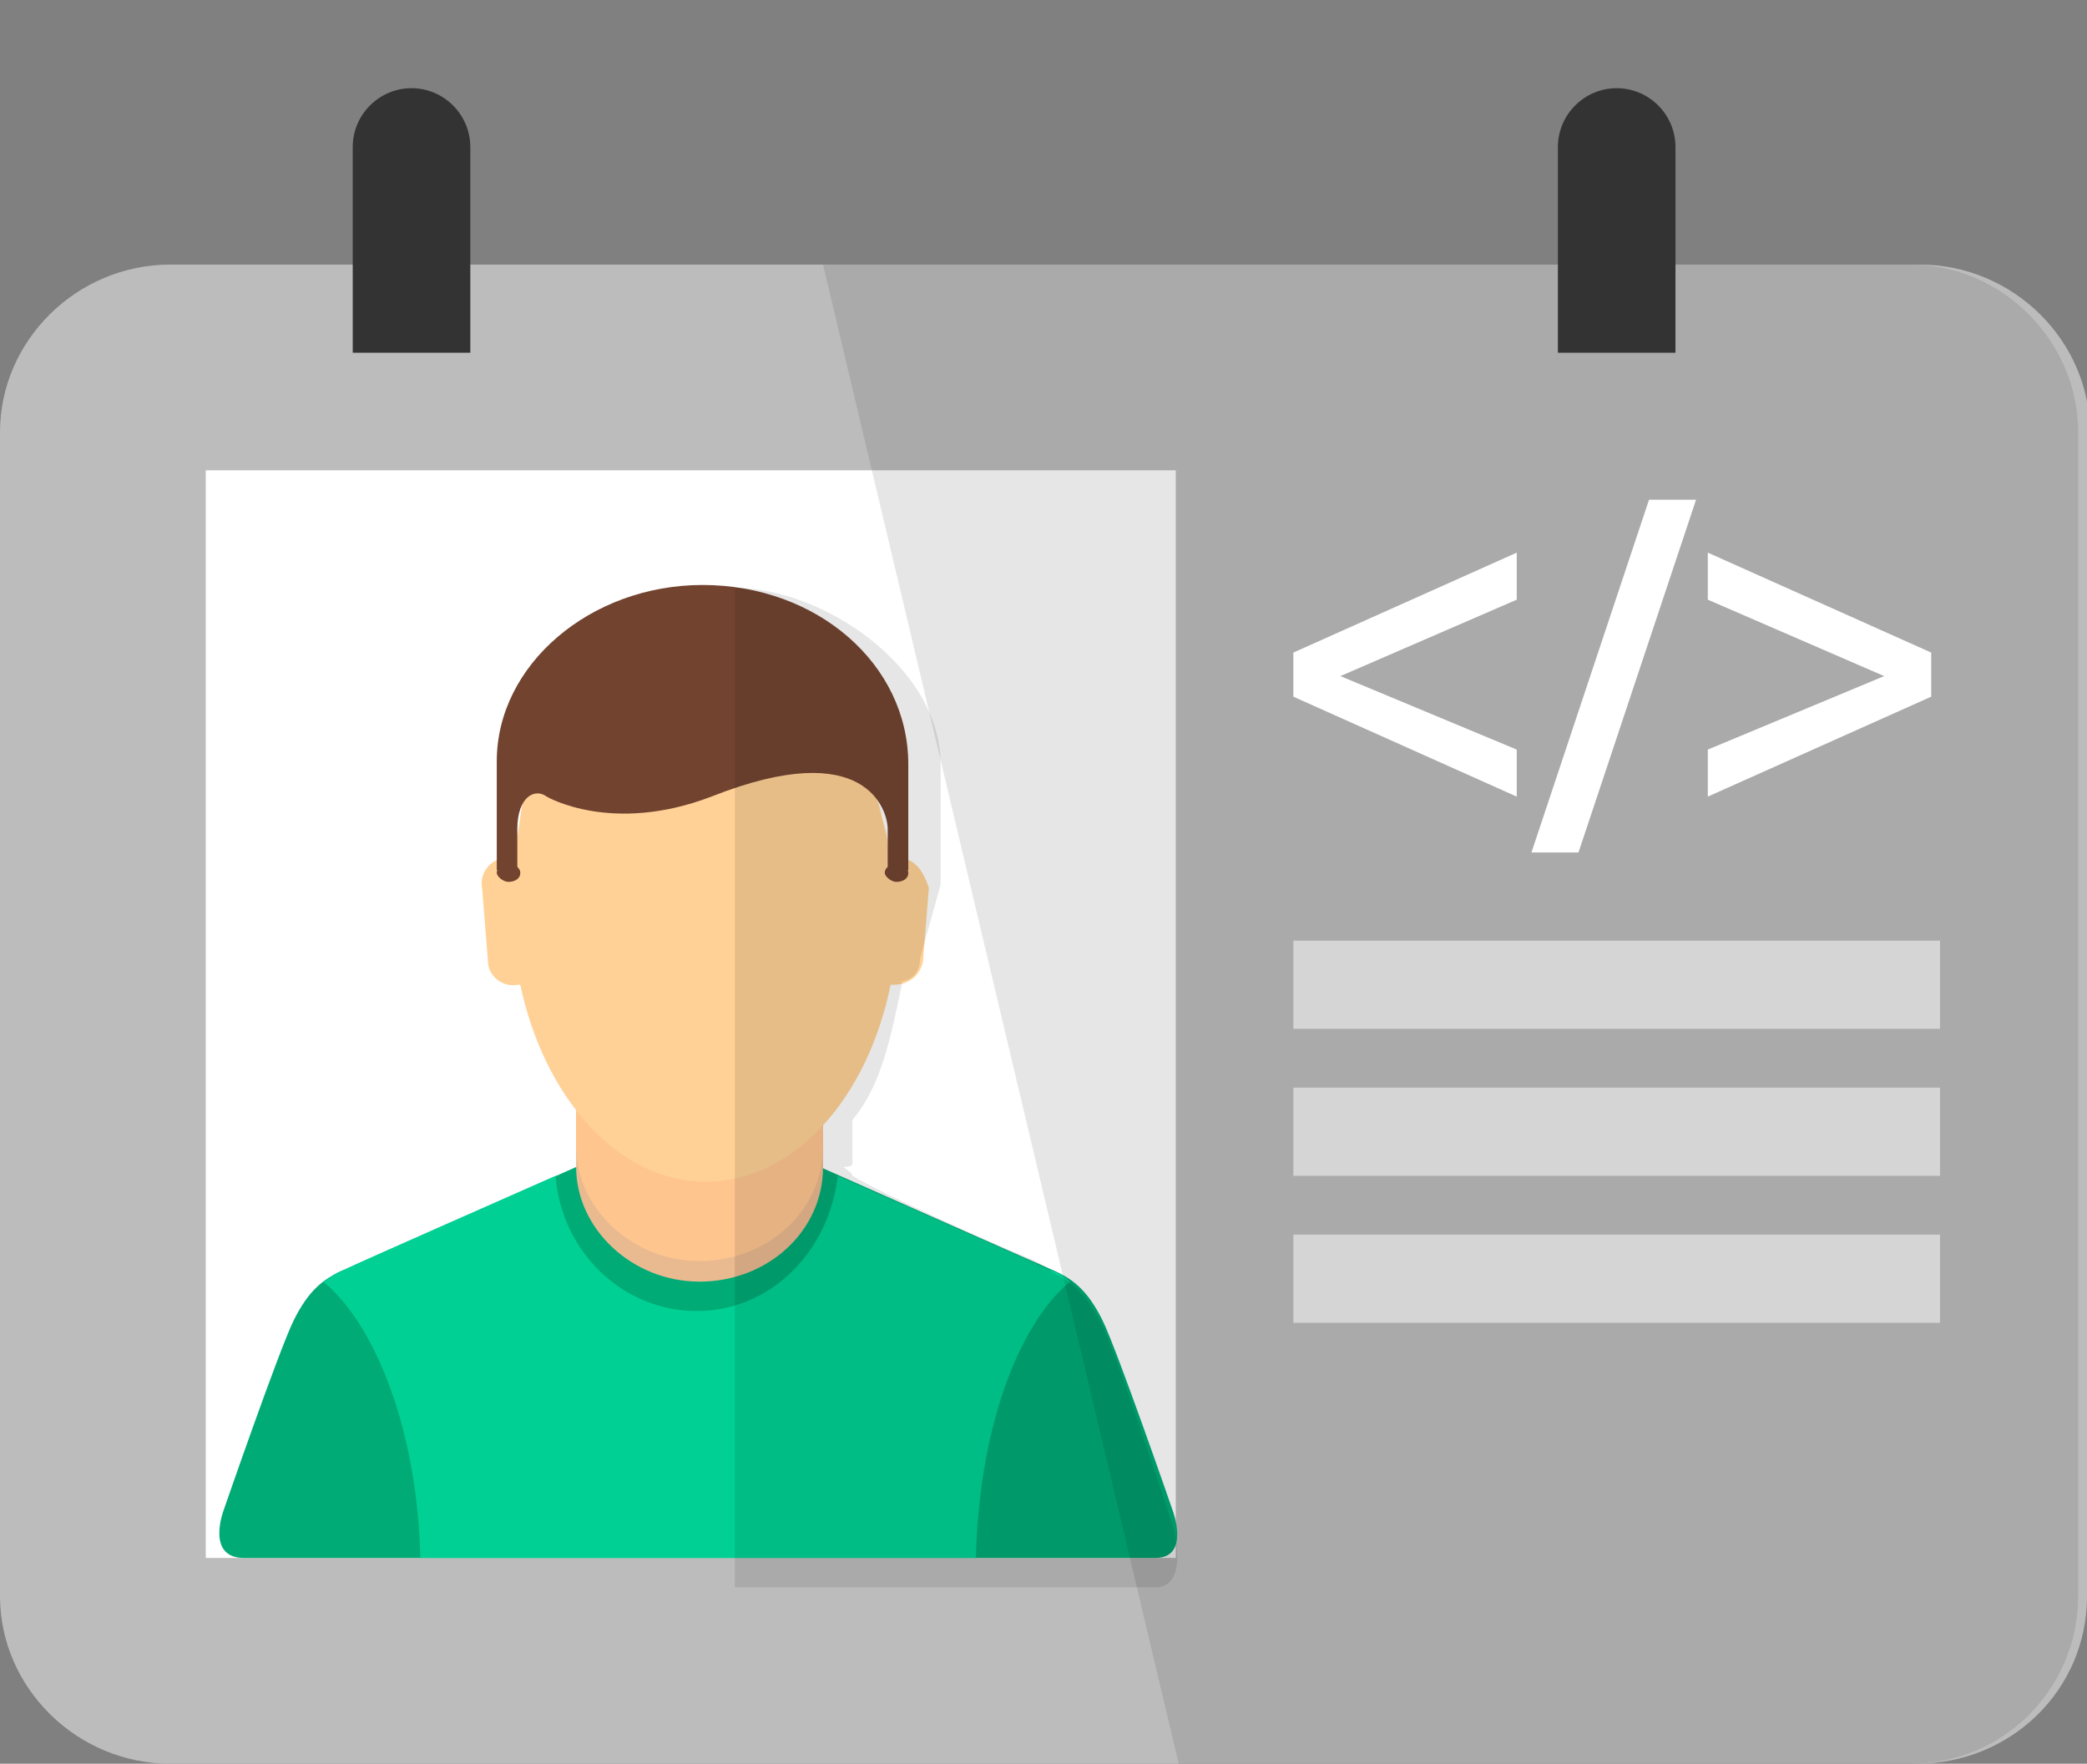 <svg baseProfile="basic" xmlns="http://www.w3.org/2000/svg" width="71" height="60" viewBox="0 0 71 60"><rect x="0" y="0" width="71" height="60" fill="#808080" stroke="none"/><path fill="#BCBCBC" d="M71 54.3c0 3.2-2.6 5.7-5.8 5.7H5.8C2.6 60 0 57.4 0 54.3V14.7C0 11.6 2.6 9 5.8 9h59.5c3.2 0 5.8 2.6 5.8 5.7v39.6z"/><path fill="#FFF" d="M7 16h33v37H7z"/><path fill="#00AB75" d="M39.9 51.4s-1.9-5.5-2.4-6.5-1-1.4-1.7-1.7c-.7-.3-7.9-3.5-7.9-3.5l-4.2.3-4.1-.3s-7.2 3.2-7.9 3.5c-.7.3-1.2.7-1.7 1.7s-2.4 6.5-2.4 6.5S7 53 8.3 53h31c1.2 0 .6-1.6.6-1.6"/><path fill="#E9B990" d="M28 39.7c0 2.2-1.9 3.9-4.2 3.9s-4.2-1.8-4.2-3.9v-4.5c0-2.2 1.9-3.9 4.2-3.9S28 33 28 35.2v4.5z"/><path fill="#FFC58F" d="M28 39c0 2.2-1.9 3.9-4.2 3.9s-4.2-1.8-4.2-3.9v-4.5c0-2.2 1.9-3.9 4.2-3.9s4.2 1.8 4.2 3.9V39z"/><path fill="#00D094" d="M36.4 43.6c-.2-.2-.4-.3-.7-.4-.6-.3-5.4-2.4-7.2-3.2-.3 2.6-2.3 4.6-4.8 4.6s-4.6-2-4.8-4.6c-1.8.8-6.6 2.9-7.2 3.2-.3.1-.5.3-.7.4 1.8 1.5 3.2 5.1 3.3 9.4h18.9c.1-4.3 1.4-7.9 3.2-9.4"/><path fill="#FFD196" d="M30.6 29.2h-.3c-.6-4.2-3.2-7.5-6.4-7.5-5.5 0-5.8 3.2-6.4 7.5h-.3c-.5 0-.9.5-.8 1l.2 2.5c0 .5.5.9 1 .8h.1c.8 3.8 3.3 6.7 6.3 6.7s5.5-2.8 6.3-6.7h.1c.5 0 .9-.3 1-.8l.2-2.5c-.2-.6-.5-1-1-1"/><path fill="#724430" d="M17.7 29.7c0 .2-.2.3-.4.3s-.4-.2-.4-.3c0-.2.2-.3.4-.3s.4.1.4.3M30.9 29.7c0 .2-.2.3-.4.3s-.4-.2-.4-.3c0-.2.2-.3.4-.3s.4.1.4.3"/><path fill="#724430" d="M23.9 19.9c-3.8 0-7 2.7-7 6v3.7h.7v-1.4c0-1.1.6-1.4 1-1.1 0 0 2.2 1.3 5.6 0 5.3-2.1 6 .5 6 1.1v1.4h.7V26c0-3.4-3.1-6.1-7-6.1"/><path opacity=".1" fill="#010000" d="M39.9 51.9s-1.9-5.8-2.4-6.8-1-1.5-1.7-1.8c-.1-.1-.3-.3-.8-.5-1.7-.7-5-2.2-6-2.8 0-.1-.2-.2-.3-.3 0 0 .3 0 .3-.1v-1.5c1-1.2 1.3-2.8 1.7-4.7h-.2c.5 0 .8-.3.8-.8l.7-2.5V26c0-3.3-4-6-7-6v34h-1H39.3c1.2 0 .6-2.1.6-2.1zm-9.8-23.6v.1c0-.3-.1-.6-.2-.9.2.4.2.7.2.8z"/><path opacity=".1" fill="#010000" d="M65 9H28l12.1 51H65c3.2 0 5.7-2.6 5.7-5.7V14.7c0-3.1-2.6-5.7-5.7-5.7z"/><path opacity=".5" fill="#FFF" d="M44 37h22v3H44zM44 32h22v3H44zM44 42h22v3H44z"/><g fill="#FFF"><path d="M44 23.7v-1.5l7.6-3.4v1.6l-6 2.6 6 2.5v1.6L44 23.7zM52.1 29l4-12h1.6l-4 12h-1.6zM58.1 27.1v-1.6l6-2.5-6-2.6v-1.6l7.6 3.4v1.5l-7.6 3.4z"/></g><path fill="#333" d="M16 12h-4V5c0-1.1.9-2 2-2s2 .9 2 2v7zM57 12h-4V5c0-1.1.9-2 2-2s2 .9 2 2v7z"/></svg>